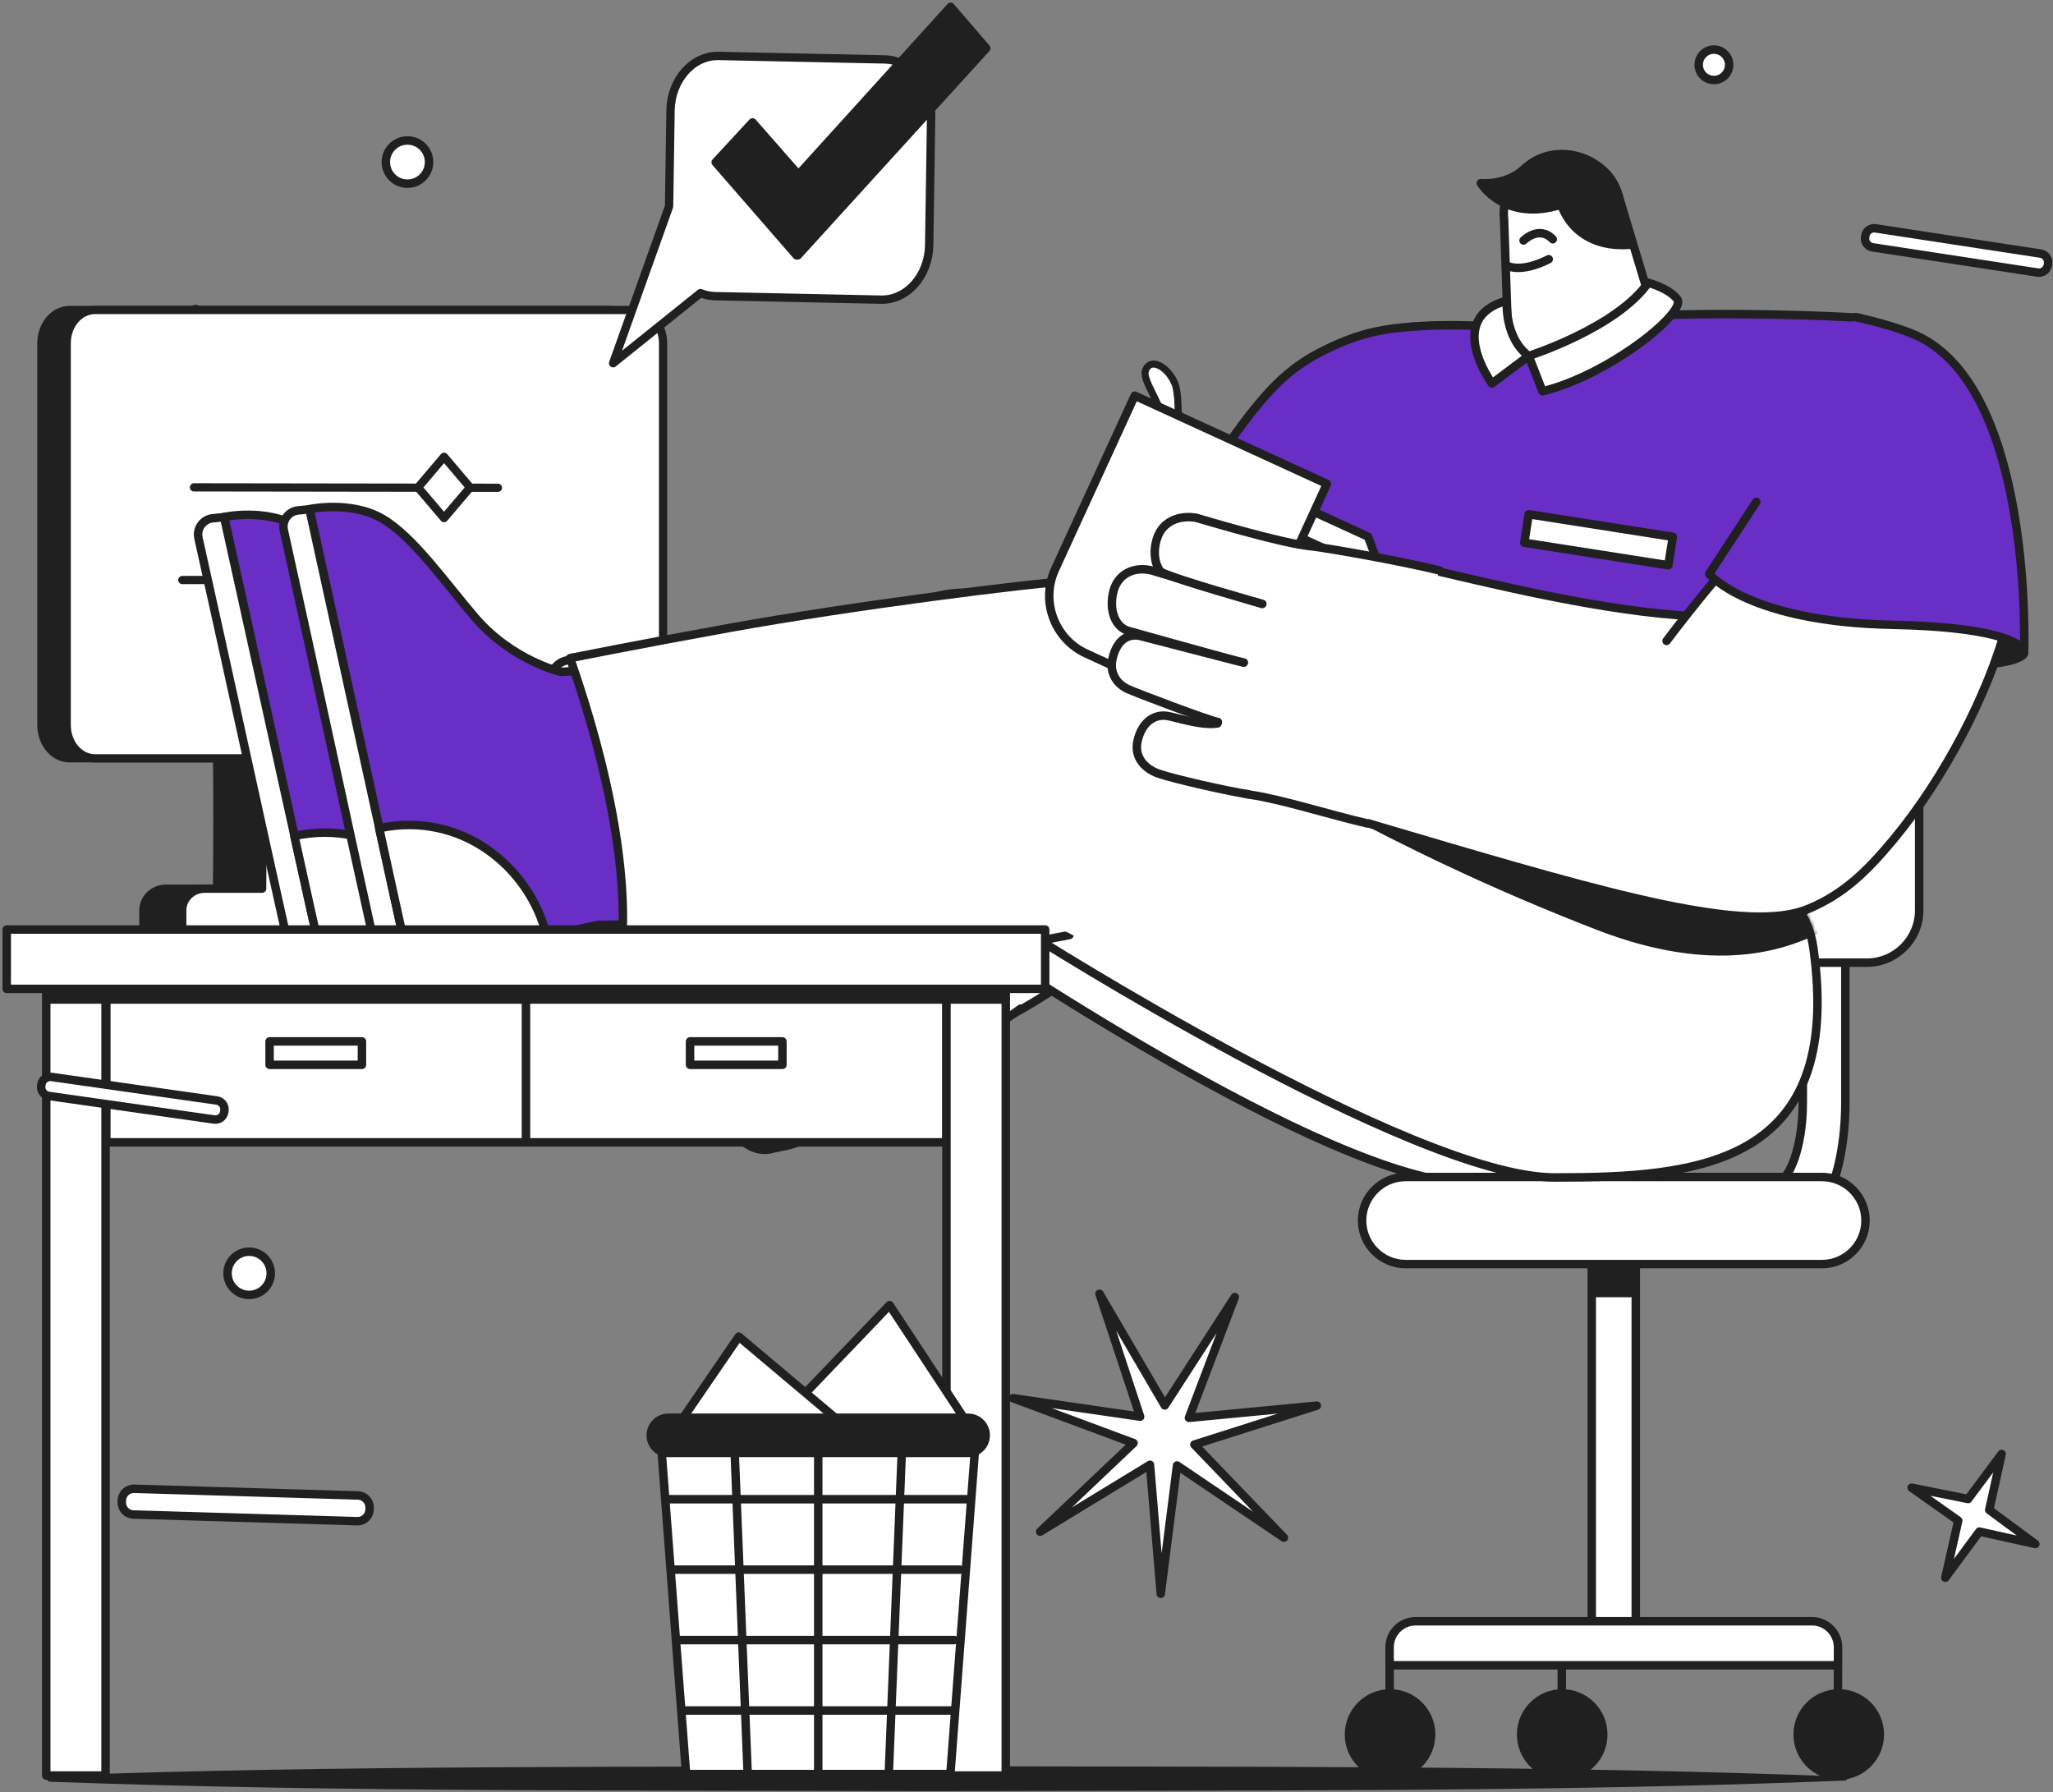 <svg width="582" height="508" viewBox="0 0 582 508" fill="none" xmlns="http://www.w3.org/2000/svg">
<rect x="0" y="0" width="582" height="508" fill="#808080" stroke="none"/>
<g clip-path="url(#clip0_550_3)">
<path d="M146.879 263.805V258.046C146.879 254.674 144.022 251.914 140.529 251.914H46.998C43.506 251.914 40.648 254.674 40.648 258.046V263.805H146.879Z" fill="#202020"/>
<path d="M146.879 263.805V258.046C146.879 254.674 144.022 251.914 140.529 251.914H46.998C43.506 251.914 40.648 254.674 40.648 258.046V263.805H146.879Z" stroke="#202020" stroke-width="2.335" stroke-linecap="round" stroke-linejoin="round"/>
<path d="M61.482 252.873C61.678 244.541 61.66 221.636 61.53 213.318L75.234 213.357C75.358 221.66 75.379 244.565 75.183 252.881L61.482 252.873Z" fill="#202020"/>
<path d="M61.482 252.873C61.678 244.541 61.66 221.636 61.53 213.318L75.234 213.357C75.358 221.66 75.379 244.565 75.183 252.881L61.482 252.873Z" stroke="#202020" stroke-width="2.335" stroke-linecap="round" stroke-linejoin="round"/>
<path d="M151.547 251.914H138.044C138.219 240.344 137.957 225.411 138.142 214.647C138.142 214.647 93.372 213.397 74.336 213.353C74.404 221.36 74.417 242.91 74.319 251.914H58.016C54.523 251.914 51.666 254.674 51.666 258.046V263.805H157.896V258.046C157.896 254.674 155.039 251.914 151.547 251.914Z" fill="white"/>
<path d="M151.547 251.914H138.044C138.219 240.344 137.957 225.411 138.142 214.647C138.142 214.647 93.372 213.397 74.336 213.353C74.404 221.36 74.417 242.91 74.319 251.914H58.016C54.523 251.914 51.666 254.674 51.666 258.046V263.805H157.896V258.046C157.896 254.674 155.039 251.914 151.547 251.914Z" stroke="#202020" stroke-width="2.335" stroke-linecap="round" stroke-linejoin="round"/>
<path d="M138.541 214.044H61.482V224.984H138.541V214.044Z" fill="#202020"/>
<path d="M172.791 87.871H19.745C15.32 87.871 11.734 92.095 11.734 97.306V205.521C11.734 210.731 15.32 214.955 19.745 214.955H172.791C177.215 214.955 180.801 210.731 180.801 205.521V97.306C180.801 92.095 177.215 87.871 172.791 87.871Z" fill="#202020"/>
<path d="M172.791 87.871H19.745C15.32 87.871 11.734 92.095 11.734 97.306V205.521C11.734 210.731 15.32 214.955 19.745 214.955H172.791C177.215 214.955 180.801 210.731 180.801 205.521V97.306C180.801 92.095 177.215 87.871 172.791 87.871Z" stroke="#202020" stroke-width="2.335" stroke-linecap="round" stroke-linejoin="round"/>
<path d="M179.962 87.871H26.917C22.492 87.871 18.906 92.095 18.906 97.306V205.521C18.906 210.731 22.492 214.955 26.917 214.955H179.962C184.387 214.955 187.973 210.731 187.973 205.521V97.306C187.973 92.095 184.387 87.871 179.962 87.871Z" fill="white"/>
<path d="M179.962 87.871H26.917C22.492 87.871 18.906 92.095 18.906 97.306V205.521C18.906 210.731 22.492 214.955 26.917 214.955H179.962C184.387 214.955 187.973 210.731 187.973 205.521V97.306C187.973 92.095 184.387 87.871 179.962 87.871Z" stroke="#202020" stroke-width="2.335" stroke-linecap="round" stroke-linejoin="round"/>
<path d="M250.826 16.845L203.701 15.856C196.344 15.701 190.216 22.665 190.085 31.329L189.674 58.502L173.813 102.961L198.565 83.088C199.856 83.614 201.235 83.921 202.67 83.952L249.796 84.941C257.153 85.095 263.28 78.132 263.412 69.467L263.965 32.88C264.096 24.216 258.183 16.999 250.826 16.845Z" fill="white"/>
<path d="M250.826 16.845L203.701 15.856C196.344 15.701 190.216 22.665 190.085 31.329L189.674 58.502L173.813 102.961L198.565 83.088C199.856 83.614 201.235 83.921 202.67 83.952L249.796 84.941C257.153 85.095 263.28 78.132 263.412 69.467L263.965 32.88C264.096 24.216 258.183 16.999 250.826 16.845Z" stroke="#202020" stroke-width="2.366" stroke-linecap="round" stroke-linejoin="round"/>
<path d="M279.613 13.678L269.497 1.925L226.344 49.515L213.336 34.682L202.871 46.005L225.822 72.39L226.001 72.197L226.173 72.398L279.613 13.678Z" fill="#202020"/>
<path d="M279.613 13.678L269.497 1.925L226.344 49.515L213.336 34.682L202.871 46.005L225.822 72.39L226.001 72.197L226.173 72.398L279.613 13.678Z" stroke="#202020" stroke-width="2.366" stroke-linecap="round" stroke-linejoin="round"/>
<path d="M123.719 164.37C97.612 164.387 51.691 164.416 51.691 164.416" stroke="#202020" stroke-width="2.335" stroke-linecap="round" stroke-linejoin="round"/>
<path d="M109.669 158.27H99.231V170.563H109.669V158.27Z" fill="white"/>
<path d="M109.669 158.27H99.231V170.563H109.669V158.27Z" stroke="#202020" stroke-width="2.335" stroke-linecap="round" stroke-linejoin="round"/>
<path d="M141.153 138.269C141.153 138.269 66.546 138.165 54.988 138.148" stroke="#202020" stroke-width="2.335" stroke-linecap="round" stroke-linejoin="round"/>
<path d="M133.266 138.173L125.885 129.48L118.504 138.173L125.885 146.865L133.266 138.173Z" fill="white"/>
<path d="M133.266 138.173L125.885 129.48L118.504 138.173L125.885 146.865L133.266 138.173Z" stroke="#202020" stroke-width="2.335" stroke-linecap="round" stroke-linejoin="round"/>
<path d="M55.458 87.543C55.497 87.576 55.589 87.606 55.697 87.618C55.59 87.63 55.497 87.658 55.458 87.692C55.419 87.658 55.326 87.63 55.219 87.618C55.326 87.606 55.419 87.577 55.458 87.543Z" fill="white"/>
<path d="M55.458 87.543C55.497 87.576 55.589 87.606 55.697 87.618C55.59 87.63 55.497 87.658 55.458 87.692C55.419 87.658 55.326 87.63 55.219 87.618C55.326 87.606 55.419 87.577 55.458 87.543Z" stroke="#202020" stroke-width="2.335" stroke-linecap="round" stroke-linejoin="round"/>
<path d="M523.047 503.643C523.868 503.677 523.868 504.699 523.047 504.733C440.064 508.1 347.319 507.442 264.543 507.729C184.504 507.451 95.105 508.057 14.262 505.052C12.952 505.003 12.952 503.373 14.262 503.324C95.116 500.318 184.491 500.925 264.544 500.647C347.306 500.934 440.077 500.276 523.047 503.643Z" fill="#202020"/>
<path d="M333.427 146.764C322.916 161.289 292.534 197.041 299.301 211.499C304.682 222.997 336.516 245.899 355.539 234.035C380.826 218.263 407.714 171.308 413.016 157.731C423.754 130.232 347.386 127.475 333.427 146.764Z" fill="white"/>
<path d="M333.427 146.764C322.916 161.289 292.534 197.041 299.301 211.499C304.682 222.997 336.516 245.899 355.539 234.035C380.826 218.263 407.714 171.308 413.016 157.731C423.754 130.232 347.386 127.475 333.427 146.764Z" stroke="#202020" stroke-width="2.4" stroke-linecap="round" stroke-linejoin="round"/>
<mask id="mask0_550_3" style="mask-type:alpha" maskUnits="userSpaceOnUse" x="297" y="133" width="119" height="106">
<path d="M333.427 146.764C322.916 161.289 292.534 197.041 299.301 211.499C304.682 222.997 336.516 245.899 355.539 234.035C380.826 218.263 407.714 171.308 413.016 157.731C423.754 130.232 347.386 127.475 333.427 146.764Z" fill="#B25539"/>
<path d="M333.427 146.764C322.916 161.289 292.534 197.041 299.301 211.499C304.682 222.997 336.516 245.899 355.539 234.035C380.826 218.263 407.714 171.308 413.016 157.731C423.754 130.232 347.386 127.475 333.427 146.764Z" stroke="#231F20" stroke-width="2.4" stroke-linecap="round" stroke-linejoin="round"/>
</mask>
<g mask="url(#mask0_550_3)">
<path d="M368.163 162.743C365.173 162.444 343.145 166.32 339.153 175.79C335.161 185.261 361.52 204.858 369.039 203.858C376.557 202.858 384.599 196.216 385.556 190.738C386.512 185.261 377.356 163.663 368.163 162.743Z" fill="#202020"/>
</g>
<path d="M314.341 180.465C286.068 191.337 256.416 225.342 241.484 234.759C231.322 241.168 270.236 295.711 283.65 289.232C301.59 280.569 340.293 252.341 365.954 221.248" fill="white"/>
<path d="M314.341 180.465C286.068 191.337 256.416 225.342 241.484 234.759C231.322 241.168 270.236 295.711 283.65 289.232C301.59 280.569 340.293 252.341 365.954 221.248" stroke="#202020" stroke-width="2.4" stroke-linecap="round" stroke-linejoin="round"/>
<path d="M241.959 234.203C241.959 234.203 224.975 238.674 214.029 253.676C205.93 264.777 214.068 268.233 192.9 277.439C185.476 280.297 216.539 328.259 229.684 322.188C239.936 317.453 274.258 296.914 289.381 285.887" fill="white"/>
<path d="M241.959 234.203C241.959 234.203 224.975 238.674 214.029 253.676C205.93 264.777 214.068 268.233 192.9 277.439C185.476 280.297 216.539 328.259 229.684 322.188C239.936 317.453 274.258 296.914 289.381 285.887" stroke="#202020" stroke-width="2.4" stroke-linecap="round" stroke-linejoin="round"/>
<path d="M245.391 231.822C232.752 235.369 212.145 242.103 203.165 241.615C196.637 241.903 193.681 252.679 201.358 254.825C208.126 256.813 212.681 258.728 212.681 258.728C212.681 258.728 218.318 271.637 230.617 270.329" fill="white"/>
<path d="M245.391 231.822C232.752 235.369 212.145 242.103 203.165 241.615C196.637 241.903 193.681 252.679 201.358 254.825C208.126 256.813 212.681 258.728 212.681 258.728C212.681 258.728 218.318 271.637 230.617 270.329" stroke="#202020" stroke-width="2.4" stroke-linecap="round" stroke-linejoin="round"/>
<path d="M197.966 288.389C197.563 288.763 197.103 289.088 196.59 289.349C196.59 289.349 195.67 289.818 195.67 289.818C192.661 291.353 188.944 290.148 187.41 287.139L180.653 273.893C179.118 270.884 180.323 267.167 183.332 265.633L184.252 265.164C187.261 263.629 190.978 264.834 192.512 267.843C192.512 267.843 197.126 276.887 198.729 280.029" fill="white"/>
<path d="M197.966 288.389C197.563 288.763 197.103 289.088 196.59 289.349C196.59 289.349 195.67 289.818 195.67 289.818C192.661 291.353 188.944 290.148 187.41 287.139L180.653 273.893C179.118 270.884 180.323 267.167 183.332 265.633L184.252 265.164C187.261 263.629 190.978 264.834 192.512 267.843C192.512 267.843 197.126 276.887 198.729 280.029" stroke="#202020" stroke-width="2.4" stroke-linecap="round" stroke-linejoin="round"/>
<path d="M204.627 299.944C204.083 300.721 203.355 301.384 202.466 301.86C202.466 301.86 201.536 302.358 201.536 302.358C198.494 303.988 194.671 302.832 193.041 299.789L185.865 286.393C184.235 283.35 185.391 279.527 188.434 277.897L189.364 277.399C192.406 275.769 196.229 276.925 197.859 279.968C197.859 279.968 201.874 287.461 203.897 291.239" fill="white"/>
<path d="M204.627 299.944C204.083 300.721 203.355 301.384 202.466 301.86C202.466 301.86 201.536 302.358 201.536 302.358C198.494 303.988 194.671 302.832 193.041 299.789L185.865 286.393C184.235 283.35 185.391 279.527 188.434 277.897L189.364 277.399C192.406 275.769 196.229 276.925 197.859 279.968C197.859 279.968 201.874 287.461 203.897 291.239" stroke="#202020" stroke-width="2.4" stroke-linecap="round" stroke-linejoin="round"/>
<path d="M215.843 309.967C216.309 312.477 215.188 315.131 212.865 316.484C212.865 316.484 211.962 317.01 211.962 317.01C209.009 318.729 205.187 317.72 203.468 314.767L195.898 301.767C194.179 298.814 195.188 294.992 198.141 293.273L199.043 292.747C201.996 291.028 205.819 292.036 207.538 294.989C207.538 294.989 209.563 298.466 211.518 301.824" fill="white"/>
<path d="M215.843 309.967C216.309 312.477 215.188 315.131 212.865 316.484C212.865 316.484 211.962 317.01 211.962 317.01C209.009 318.729 205.187 317.72 203.468 314.767L195.898 301.767C194.179 298.814 195.188 294.992 198.141 293.273L199.043 292.747C201.996 291.028 205.819 292.036 207.538 294.989C207.538 294.989 209.563 298.466 211.518 301.824" stroke="#202020" stroke-width="2.4" stroke-linecap="round" stroke-linejoin="round"/>
<path d="M229.683 322.187C224.701 324.994 221.977 324.79 218.24 325.813C212.918 326.821 207.945 321.97 206.77 318.204L207.842 313.327C206.667 309.561 208.786 305.518 212.552 304.343C216.318 303.168 220.36 305.287 221.535 309.053L223.834 314.168" fill="white"/>
<path d="M229.683 322.187C224.701 324.994 221.977 324.79 218.24 325.813C212.918 326.821 207.945 321.97 206.77 318.204L207.842 313.327C206.667 309.561 208.786 305.518 212.552 304.343C216.318 303.168 220.36 305.287 221.535 309.053L223.834 314.168" stroke="#202020" stroke-width="2.4" stroke-linecap="round" stroke-linejoin="round"/>
<path d="M375.789 99.088C360.45 106.527 354.253 117.103 334.894 144.919C348.639 147.78 381.959 153.042 415.482 170.086C417.201 170.96 440.506 139.817 441.217 122.03C441.698 110.019 442.145 93.245 417.431 92.494C395.665 91.834 387.324 93.495 375.789 99.088Z" fill="#682EC6"/>
<path d="M375.789 99.088C360.45 106.527 354.253 117.103 334.894 144.919C348.639 147.78 381.959 153.042 415.482 170.086C417.201 170.96 440.506 139.817 441.217 122.03C441.698 110.019 442.145 93.245 417.431 92.494C395.665 91.834 387.324 93.495 375.789 99.088Z" stroke="#202020" stroke-width="2.4" stroke-linecap="round" stroke-linejoin="round"/>
<path d="M287.616 169.615C335.553 179.763 368.289 198.679 406.046 219.416C442.327 239.343 486.024 241.764 490.077 270.128C498.927 332.047 457.205 335.287 416.87 335.359C376.533 335.431 272.674 264.266 272.674 264.266C260.216 256.287 233.43 227.27 243.409 195.992C251.227 171.486 262.958 164.396 287.616 169.615Z" fill="white"/>
<path d="M287.616 169.615C335.553 179.763 368.289 198.679 406.046 219.416C442.327 239.343 486.024 241.764 490.077 270.128C498.927 332.047 457.205 335.287 416.87 335.359C376.533 335.431 272.674 264.266 272.674 264.266C260.216 256.287 233.43 227.27 243.409 195.992C251.227 171.486 262.958 164.396 287.616 169.615Z" stroke="#202020" stroke-width="2.4" stroke-linecap="round" stroke-linejoin="round"/>
<path d="M451.238 463.69H463.72V356.963H451.238V463.69Z" fill="white"/>
<path d="M451.238 463.69H463.72V356.963H451.238V463.69Z" stroke="#202020" stroke-width="2.4" stroke-linecap="round" stroke-linejoin="round"/>
<path d="M505.365 350.379C515.496 350.379 523.135 334.014 523.135 312.311V269.073C523.135 247.37 515.496 231.005 505.365 231.005V247.508C506.787 247.508 511.076 255.156 511.076 269.073V312.311C511.076 326.228 506.787 333.876 505.365 333.876" fill="white"/>
<path d="M505.365 350.379C515.496 350.379 523.135 334.014 523.135 312.311V269.073C523.135 247.37 515.496 231.005 505.365 231.005V247.508C506.787 247.508 511.076 255.156 511.076 269.073V312.311C511.076 326.228 506.787 333.876 505.365 333.876" stroke="#202020" stroke-width="2.4" stroke-linecap="round" stroke-linejoin="round"/>
<path d="M504.551 272.878H529.262C537.401 272.878 544.061 266.218 544.061 258.079V219.301C544.061 211.162 537.401 204.502 529.262 204.502H504.551C496.412 204.502 489.752 211.162 489.752 219.301V258.079C489.752 266.218 496.412 272.878 504.551 272.878Z" fill="white"/>
<path d="M504.551 272.878H529.262C537.401 272.878 544.061 266.218 544.061 258.079V219.301C544.061 211.162 537.401 204.502 529.262 204.502H504.551C496.412 204.502 489.752 211.162 489.752 219.301V258.079C489.752 266.218 496.412 272.878 504.551 272.878Z" stroke="#202020" stroke-width="2.4" stroke-linecap="round" stroke-linejoin="round"/>
<path d="M451.146 358.246H463.662V367.724H451.146V358.246Z" fill="#202020"/>
<path d="M398.478 358.325H516.507C523.296 358.325 528.851 352.77 528.851 345.98C528.851 339.19 523.296 333.635 516.507 333.635H398.478C391.688 333.635 386.133 339.19 386.133 345.98C386.133 352.77 391.688 358.325 398.478 358.325Z" fill="white"/>
<path d="M398.478 358.325H516.507C523.296 358.325 528.851 352.77 528.851 345.98C528.851 339.19 523.296 333.635 516.507 333.635H398.478C391.688 333.635 386.133 339.19 386.133 345.98C386.133 352.77 391.688 358.325 398.478 358.325Z" stroke="#202020" stroke-width="2.4" stroke-linecap="round" stroke-linejoin="round"/>
<path d="M521.041 482.026V473.039C521.041 468.096 516.997 464.052 512.054 464.052H402.933C397.989 464.052 393.945 468.096 393.945 473.039V482.026" stroke="#202020" stroke-width="2.4" stroke-linecap="round" stroke-linejoin="round"/>
<path d="M405.705 491.667C405.705 498.098 400.493 503.31 394.062 503.31C387.632 503.31 382.42 498.098 382.42 491.667C382.42 485.237 387.632 480.025 394.062 480.025C400.493 480.025 405.705 485.237 405.705 491.667Z" fill="#202020"/>
<path d="M405.705 491.667C405.705 498.098 400.493 503.31 394.062 503.31C387.632 503.31 382.42 498.098 382.42 491.667C382.42 485.237 387.632 480.025 394.062 480.025C400.493 480.025 405.705 485.237 405.705 491.667Z" stroke="#202020" stroke-width="2.4" stroke-linecap="round" stroke-linejoin="round"/>
<path d="M451.731 464.052C446.788 464.052 442.744 468.096 442.744 473.039V482.026" stroke="#202020" stroke-width="2.4" stroke-linecap="round" stroke-linejoin="round"/>
<path d="M454.506 491.667C454.506 498.098 449.294 503.31 442.863 503.31C436.433 503.31 431.221 498.098 431.221 491.667C431.221 485.237 436.433 480.025 442.863 480.025C449.294 480.025 454.506 485.237 454.506 491.667Z" fill="#202020"/>
<path d="M454.506 491.667C454.506 498.098 449.294 503.31 442.863 503.31C436.433 503.31 431.221 498.098 431.221 491.667C431.221 485.237 436.433 480.025 442.863 480.025C449.294 480.025 454.506 485.237 454.506 491.667Z" stroke="#202020" stroke-width="2.4" stroke-linecap="round" stroke-linejoin="round"/>
<path d="M532.904 491.667C532.904 498.098 527.692 503.31 521.262 503.31C514.831 503.31 509.619 498.098 509.619 491.667C509.619 485.237 514.831 480.025 521.262 480.025C527.692 480.025 532.904 485.237 532.904 491.667Z" fill="#202020"/>
<path d="M532.904 491.667C532.904 498.098 527.692 503.31 521.262 503.31C514.831 503.31 509.619 498.098 509.619 491.667C509.619 485.237 514.831 480.025 521.262 480.025C527.692 480.025 532.904 485.237 532.904 491.667Z" stroke="#202020" stroke-width="2.4" stroke-linecap="round" stroke-linejoin="round"/>
<path d="M521.055 472.052V466.942C521.055 462.87 517.755 459.57 513.684 459.57H401.303C397.232 459.57 393.932 462.87 393.932 466.942V472.052H521.055Z" fill="white"/>
<path d="M521.055 472.052V466.942C521.055 462.87 517.755 459.57 513.684 459.57H401.303C397.232 459.57 393.932 462.87 393.932 466.942V472.052H521.055Z" stroke="#202020" stroke-width="2.4" stroke-linecap="round" stroke-linejoin="round"/>
<path d="M160.693 231.526C170.001 278.599 158.3 284.11 149.596 284.249C140.2 284.399 133.926 275.065 127.271 233.409C121.867 199.585 132.977 194.275 138.859 193.163C145.934 191.826 154.6 200.712 160.693 231.526Z" fill="white"/>
<path d="M160.693 231.526C170.001 278.599 158.3 284.11 149.596 284.249C140.2 284.399 133.926 275.065 127.271 233.409C121.867 199.585 132.977 194.275 138.859 193.163C145.934 191.826 154.6 200.712 160.693 231.526Z" stroke="#202020" stroke-width="2.4" stroke-linecap="round" stroke-linejoin="round"/>
<path d="M145.697 264.222C125.25 268.846 114.575 270.034 91.978 275.398C82.725 234.107 72.759 187.835 63.506 146.542C63.506 146.542 75.087 144.057 84 149.098C92.914 154.14 102.288 167.635 110.596 177.233C121.105 189.376 134.834 194.94 134.834 194.94C145.231 194.497 163.383 188.323 169.975 195.645C185.842 213.27 207.418 256.084 145.697 264.222Z" fill="#682EC6"/>
<path d="M145.697 264.222C125.25 268.846 114.575 270.034 91.978 275.398C82.725 234.107 72.759 187.835 63.506 146.542C63.506 146.542 75.087 144.057 84 149.098C92.914 154.14 102.288 167.635 110.596 177.233C121.105 189.376 134.834 194.94 134.834 194.94C145.231 194.497 163.383 188.323 169.975 195.645C185.842 213.27 207.418 256.084 145.697 264.222Z" stroke="#202020" stroke-width="2.4" stroke-linecap="round" stroke-linejoin="round"/>
<path d="M63.529 146.584L60.326 146.906C57.56 147.183 55.66 149.816 56.265 152.529C64.893 191.165 74.081 233.704 82.707 272.322C83.306 275.005 85.964 276.695 88.648 276.104L91.976 275.398L63.529 146.584Z" fill="white"/>
<path d="M63.529 146.584L60.326 146.906C57.56 147.183 55.66 149.816 56.265 152.529C64.893 191.165 74.081 233.704 82.707 272.322C83.306 275.005 85.964 276.695 88.648 276.104L91.976 275.398L63.529 146.584Z" stroke="#202020" stroke-width="2.4" stroke-linecap="round" stroke-linejoin="round"/>
<path d="M83.452 236.958C86.332 250.041 89.188 262.947 91.978 275.398C108.516 271.472 118.671 269.782 130.942 267.346C126.332 248.232 106.975 231.888 83.452 236.958Z" fill="white"/>
<path d="M83.452 236.958C86.332 250.041 89.188 262.947 91.978 275.398C108.516 271.472 118.671 269.782 130.942 267.346C126.332 248.232 106.975 231.888 83.452 236.958Z" stroke="#202020" stroke-width="2.4" stroke-linecap="round" stroke-linejoin="round"/>
<mask id="mask1_550_3" style="mask-type:alpha" maskUnits="userSpaceOnUse" x="54" y="144" width="135" height="134">
<path d="M145.697 264.222C125.25 268.846 114.575 270.034 91.978 275.398C82.725 234.107 72.759 187.835 63.506 146.542C63.506 146.542 75.087 144.057 84 149.098C92.914 154.14 102.288 167.635 110.596 177.233C121.105 189.376 134.834 194.94 134.834 194.94C145.231 194.497 163.383 188.323 169.975 195.645C185.842 213.27 207.418 256.084 145.697 264.222Z" fill="#EE4878"/>
<path d="M145.697 264.222C125.25 268.846 114.575 270.034 91.978 275.398C82.725 234.107 72.759 187.835 63.506 146.542C63.506 146.542 75.087 144.057 84 149.098C92.914 154.14 102.288 167.635 110.596 177.233C121.105 189.376 134.834 194.94 134.834 194.94C145.231 194.497 163.383 188.323 169.975 195.645C185.842 213.27 207.418 256.084 145.697 264.222Z" stroke="#231F20" stroke-width="2.4" stroke-linecap="round" stroke-linejoin="round"/>
<path d="M63.529 146.584L60.326 146.906C57.56 147.183 55.66 149.816 56.265 152.529C64.893 191.165 74.081 233.704 82.707 272.322C83.306 275.005 85.964 276.695 88.648 276.104L91.976 275.398L63.529 146.584Z" fill="white"/>
<path d="M63.529 146.584L60.326 146.906C57.56 147.183 55.66 149.816 56.265 152.529C64.893 191.165 74.081 233.704 82.707 272.322C83.306 275.005 85.964 276.695 88.648 276.104L91.976 275.398L63.529 146.584Z" stroke="#231F20" stroke-width="2.4" stroke-linecap="round" stroke-linejoin="round"/>
<path d="M83.452 236.958C86.332 250.041 89.188 262.947 91.978 275.398C108.516 271.472 118.671 269.782 130.942 267.346C126.332 248.232 106.975 231.888 83.452 236.958Z" fill="#F7B3C7"/>
<path d="M83.452 236.958C86.332 250.041 89.188 262.947 91.978 275.398C108.516 271.472 118.671 269.782 130.942 267.346C126.332 248.232 106.975 231.888 83.452 236.958Z" stroke="#231F20" stroke-width="2.4" stroke-linecap="round" stroke-linejoin="round"/>
</mask>
<g mask="url(#mask1_550_3)">
<path d="M124.411 286.206C124.411 286.206 125.488 290.907 129.119 290.194C132.749 289.48 167.884 272.073 167.884 272.073C167.884 272.073 172.842 298.218 186.869 294.231C198.5 290.924 317.93 261.778 317.93 261.778C317.93 261.778 200.383 267.67 171.676 250.277L118.396 272.983L124.411 286.206Z" fill="#202020"/>
</g>
<path d="M282.1 266.305C268.97 268.944 222.66 277.804 175.134 281.569C166.716 282.235 158.26 282.742 149.943 283.027C149.943 283.027 163.552 261.236 139.876 193.441C139.876 193.441 141.074 193.144 143.246 192.615C162.444 187.934 258.321 167.456 275.115 170.297" fill="white"/>
<path d="M282.1 266.305C268.97 268.944 222.66 277.804 175.134 281.569C166.716 282.235 158.26 282.742 149.943 283.027C149.943 283.027 163.552 261.236 139.876 193.441C139.876 193.441 141.074 193.144 143.246 192.615C162.444 187.934 258.321 167.456 275.115 170.297" stroke="#202020" stroke-width="2.4" stroke-linecap="round" stroke-linejoin="round"/>
<mask id="mask2_550_3" style="mask-type:alpha" maskUnits="userSpaceOnUse" x="138" y="168" width="146" height="117">
<path d="M282.1 266.305C268.97 268.944 222.66 277.804 175.134 281.569C166.716 282.235 158.26 282.742 149.943 283.027C149.943 283.027 163.552 261.236 139.876 193.441C139.876 193.441 141.074 193.144 143.246 192.615C162.444 187.934 258.321 167.456 275.115 170.297" fill="#7248EE"/>
<path d="M282.1 266.305C268.97 268.944 222.66 277.804 175.134 281.569C166.716 282.235 158.26 282.742 149.943 283.027C149.943 283.027 163.552 261.236 139.876 193.441C139.876 193.441 141.074 193.144 143.246 192.615C162.444 187.934 258.321 167.456 275.115 170.297" stroke="#231F20" stroke-width="2.4" stroke-linecap="round" stroke-linejoin="round"/>
</mask>
<g mask="url(#mask2_550_3)">
<path d="M124.409 286.206C124.409 286.206 125.486 290.907 129.117 290.194C132.747 289.48 167.882 272.073 167.882 272.073C167.882 272.073 172.84 298.218 186.867 294.231C198.498 290.924 317.928 261.778 317.928 261.778C317.928 261.778 200.381 267.67 171.674 250.277L118.394 272.983L124.409 286.206Z" fill="#202020"/>
</g>
<path d="M399.829 92.647C418.889 91.017 434.229 94.509 447.245 91.453C460.261 88.397 502.03 88.593 526.9 90.061C533.985 90.483 531.829 128.421 527.49 167.656C522.961 208.622 516.054 251.002 514.805 253.564C509.323 270.16 468.091 259.357 430.839 253.739C377.952 245.764 345.812 212.161 345.812 212.161C351.58 197.62 377.554 147.512 377.554 147.512" fill="#682EC6"/>
<path d="M399.829 92.647C418.889 91.017 434.229 94.509 447.245 91.453C460.261 88.397 502.03 88.593 526.9 90.061C533.985 90.483 531.829 128.421 527.49 167.656C522.961 208.622 516.054 251.002 514.805 253.564C509.323 270.16 468.091 259.357 430.839 253.739C377.952 245.764 345.812 212.161 345.812 212.161C351.58 197.62 377.554 147.512 377.554 147.512" stroke="#202020" stroke-width="2.4" stroke-linecap="round" stroke-linejoin="round"/>
<path d="M472.955 160.229L432.118 153.838L433.381 145.775L474.217 152.166L472.955 160.229Z" fill="white"/>
<path d="M472.955 160.229L432.118 153.838L433.381 145.775L474.217 152.166L472.955 160.229Z" stroke="#202020" stroke-width="2.4" stroke-linecap="round" stroke-linejoin="round"/>
<path d="M426.4 62.5L426.422 62.496C425.39 53.694 431.433 45.545 440.27 44.088C449.106 42.63 457.445 48.406 459.296 57.074L459.317 57.07L469.316 90.186C469.316 90.186 448.287 99.365 433.371 100.891C428.132 101.428 427.634 99.045 427.634 99.045L426.4 62.5Z" fill="white"/>
<path d="M426.4 62.5L426.422 62.496C425.39 53.694 431.433 45.545 440.27 44.088C449.106 42.63 457.445 48.406 459.296 57.074L459.317 57.07L469.316 90.186C469.316 90.186 448.287 99.365 433.371 100.891C428.132 101.428 427.634 99.045 427.634 99.045L426.4 62.5Z" stroke="#202020" stroke-width="2.4" stroke-linecap="round" stroke-linejoin="round"/>
<path d="M462.539 69.341C446.032 70.834 442.608 57.989 442.608 57.989C426.568 63.175 419.792 51.918 419.792 51.918C419.792 51.918 426.874 52.736 432.185 47.803C441.233 39.4 455.619 44.905 458.543 54.546C461.466 64.187 462.539 69.341 462.539 69.341Z" fill="#202020"/>
<path d="M462.539 69.341C446.032 70.834 442.608 57.989 442.608 57.989C426.568 63.175 419.792 51.918 419.792 51.918C419.792 51.918 426.874 52.736 432.185 47.803C441.233 39.4 455.619 44.905 458.543 54.546C461.466 64.187 462.539 69.341 462.539 69.341Z" stroke="#202020" stroke-width="2.4" stroke-linecap="round" stroke-linejoin="round"/>
<path d="M426.912 75.195C426.912 75.195 430.762 77.692 439.044 73.475" stroke="#202020" stroke-width="2.4" stroke-linecap="round" stroke-linejoin="round"/>
<path d="M431.906 68.175C431.906 68.175 436.287 63.741 440.189 67.823" stroke="#202020" stroke-width="2.4" stroke-linecap="round" stroke-linejoin="round"/>
<path d="M433.369 100.891C433.369 100.891 458.193 93.005 467.231 80.161C467.231 80.161 472.945 81.581 475.47 84.785C476.028 85.494 475.637 86.745 474.503 88.335C469.835 94.886 452.581 107.183 437.276 110.919L433.369 100.891L422.945 108.701C422.945 108.701 409.373 90.079 427.166 85.221C427.166 85.221 426.36 95.706 433.369 100.891Z" fill="white"/>
<path d="M433.369 100.891C433.369 100.891 458.193 93.005 467.231 80.161C467.231 80.161 472.945 81.581 475.47 84.785C476.028 85.494 475.637 86.745 474.503 88.335C469.835 94.886 452.581 107.183 437.276 110.919L433.369 100.891ZM433.369 100.891L422.945 108.701C422.945 108.701 409.373 90.079 427.166 85.221C427.166 85.221 426.36 95.706 433.369 100.891Z" stroke="#202020" stroke-width="2.4" stroke-linecap="round" stroke-linejoin="round"/>
<path d="M319.16 166.478C365.857 181.32 392.401 197 430.121 217.804C466.366 237.796 510.058 240.295 514.062 268.665C522.801 330.6 481.074 333.766 440.738 333.766C400.401 333.766 291.669 264.616 291.669 264.616C279.177 265.027 257.491 225.351 267.525 194.09C275.387 169.599 297.924 159.729 319.16 166.478Z" fill="white"/>
<path d="M319.16 166.478C365.857 181.32 392.401 197 430.121 217.804C466.366 237.796 510.058 240.295 514.062 268.665C522.801 330.6 481.074 333.766 440.738 333.766C400.401 333.766 291.669 264.616 291.669 264.616C279.177 265.027 257.491 225.351 267.525 194.09C275.387 169.599 297.924 159.729 319.16 166.478Z" stroke="#202020" stroke-width="2.4" stroke-linecap="round" stroke-linejoin="round"/>
<path d="M179.049 235.864C185.432 263.901 179.138 280.55 172.845 280.806C165.99 281.084 161.739 252.6 159.189 236.634C155.722 214.933 149.798 187.406 161.93 187.062C170.784 186.811 170.338 197.6 179.049 235.864Z" fill="white"/>
<path d="M179.049 235.864C185.432 263.901 179.138 280.55 172.845 280.806C165.99 281.084 161.739 252.6 159.189 236.634C155.722 214.933 149.798 187.406 161.93 187.062C170.784 186.811 170.338 197.6 179.049 235.864Z" stroke="#202020" stroke-width="2.4" stroke-linecap="round" stroke-linejoin="round"/>
<path d="M169.688 262.147C149.233 266.734 138.555 267.903 115.949 273.227C106.77 231.919 96.886 185.629 87.707 144.32C87.707 144.32 99.292 141.856 108.197 146.913C117.102 151.97 126.452 165.482 134.742 175.095C145.229 187.257 158.953 190.444 158.953 190.444C166.259 190.146 193.745 187.75 199.357 191.851C220.96 207.638 238.337 263.278 169.688 262.147Z" fill="#682EC6"/>
<path d="M169.688 262.147C149.233 266.734 138.555 267.903 115.949 273.227C106.77 231.919 96.886 185.629 87.707 144.32C87.707 144.32 99.292 141.856 108.197 146.913C117.102 151.97 126.452 165.482 134.742 175.095C145.229 187.257 158.953 190.444 158.953 190.444C166.259 190.146 193.745 187.75 199.357 191.851C220.96 207.638 238.337 263.278 169.688 262.147Z" stroke="#202020" stroke-width="2.4" stroke-linecap="round" stroke-linejoin="round"/>
<path d="M87.731 144.363L84.528 144.679C81.761 144.951 79.856 147.58 80.457 150.294C89.016 188.946 98.128 231.501 106.685 270.134C107.28 272.818 109.934 274.513 112.62 273.926L115.949 273.227L87.731 144.363Z" fill="white"/>
<path d="M87.731 144.363L84.528 144.679C81.761 144.951 79.856 147.58 80.457 150.294C89.016 188.946 98.128 231.501 106.685 270.134C107.28 272.818 109.934 274.513 112.62 273.926L115.949 273.227L87.731 144.363Z" stroke="#202020" stroke-width="2.4" stroke-linecap="round" stroke-linejoin="round"/>
<path d="M107.493 234.772C110.35 247.859 113.183 260.771 115.951 273.226C132.495 269.33 142.654 267.658 154.929 265.244C150.353 246.122 131.025 229.744 107.493 234.772Z" fill="white"/>
<path d="M107.493 234.772C110.35 247.859 113.183 260.771 115.951 273.226C132.495 269.33 142.654 267.658 154.929 265.244C150.353 246.122 131.025 229.744 107.493 234.772Z" stroke="#202020" stroke-width="2.4" stroke-linecap="round" stroke-linejoin="round"/>
<path d="M303.177 265.046C283.981 268.781 226.18 279.265 173.904 280.958C173.904 280.958 185.16 254.387 161.605 186.551C161.605 186.551 181.749 182.519 206.729 178.006C242.309 171.578 291.901 165.4 303.481 164.651" fill="white"/>
<path d="M303.177 265.046C283.981 268.781 226.18 279.265 173.904 280.958C173.904 280.958 185.16 254.387 161.605 186.551C161.605 186.551 181.749 182.519 206.729 178.006C242.309 171.578 291.901 165.4 303.481 164.651" stroke="#202020" stroke-width="2.4" stroke-linecap="round" stroke-linejoin="round"/>
<path d="M313.451 166.4C310.401 165.2 288.352 167.95 288.352 167.95C288.352 167.95 318.401 198.2 310.801 224.2C303.621 248.762 293.194 262.41 296.371 262.507C302.701 262.7 311.601 270.1 311.601 270.1C311.601 270.1 345.801 248.8 346.801 211C347.801 173.2 319.921 168.946 313.451 166.4Z" fill="white"/>
<mask id="mask3_550_3" style="mask-type:alpha" maskUnits="userSpaceOnUse" x="263" y="163" width="254" height="172">
<path d="M319.16 166.478C365.857 181.32 392.401 197 430.121 217.804C466.366 237.796 510.058 240.295 514.062 268.665C522.801 330.6 481.074 333.766 440.738 333.766C400.401 333.766 291.669 264.616 291.669 264.616C279.177 265.027 257.491 225.351 267.525 194.09C275.387 169.599 297.924 159.729 319.16 166.478Z" fill="#7248EE"/>
<path d="M319.16 166.478C365.857 181.32 392.401 197 430.121 217.804C466.366 237.796 510.058 240.295 514.062 268.665C522.801 330.6 481.074 333.766 440.738 333.766C400.401 333.766 291.669 264.616 291.669 264.616C279.177 265.027 257.491 225.351 267.525 194.09C275.387 169.599 297.924 159.729 319.16 166.478Z" stroke="#231F20" stroke-width="2.4" stroke-linecap="round" stroke-linejoin="round"/>
</mask>
<g mask="url(#mask3_550_3)">
<path d="M351.227 213.506C351.227 213.506 391.777 240.088 452.896 263.663C516.749 288.292 539.121 241.976 539.121 241.976C539.121 241.976 510.752 253.534 466.61 248.377C435.861 244.785 408.789 230.854 390.902 225.241C373.331 219.728 351.227 213.506 351.227 213.506Z" fill="#202020"/>
</g>
<path d="M574.997 185.297C574.411 189.921 554.824 191.243 531.25 188.252C507.676 185.262 489.041 179.09 489.627 174.466C490.213 169.843 509.8 168.521 533.374 171.511C556.948 174.502 575.583 180.674 574.997 185.297Z" fill="#202020"/>
<path d="M30.146 280.307H268.31V323.813H30.146V280.307Z" fill="white"/>
<path d="M30.146 280.307H268.31V323.813H30.146V280.307Z" stroke="#202020" stroke-width="2.4" stroke-linecap="round" stroke-linejoin="round"/>
<path d="M296.298 280.306H1.906V263.49H296.298V280.306Z" fill="white"/>
<path d="M296.298 280.306H1.906V263.49H296.298V280.306Z" stroke="#202020" stroke-width="2.4" stroke-linecap="round" stroke-linejoin="round"/>
<path d="M268.311 503.309V280.546H285.127V503.309H268.311Z" fill="white"/>
<path d="M268.311 503.309V280.546H285.127V503.309H268.311Z" stroke="#202020" stroke-width="2.4" stroke-linecap="round" stroke-linejoin="round"/>
<path d="M13.109 503.309V280.546H29.925V503.309H13.109Z" fill="white"/>
<path d="M13.109 503.309V280.546H29.925V503.309H13.109Z" stroke="#202020" stroke-width="2.4" stroke-linecap="round" stroke-linejoin="round"/>
<path d="M13.078 279.507H285.126V284.528H13.078V279.507Z" fill="#202020"/>
<path d="M149.102 323.813V283.534" stroke="#202020" stroke-width="2.4" stroke-linecap="round" stroke-linejoin="round"/>
<path d="M195.621 301.84H221.807V295.198H195.621V301.84Z" fill="white"/>
<path d="M195.621 301.84H221.807V295.198H195.621V301.84Z" stroke="#202020" stroke-width="2.4" stroke-linecap="round" stroke-linejoin="round"/>
<path d="M76.422 301.84H102.607V295.198H76.422V301.84Z" fill="white"/>
<path d="M76.422 301.84H102.607V295.198H76.422V301.84Z" stroke="#202020" stroke-width="2.4" stroke-linecap="round" stroke-linejoin="round"/>
<path d="M324.84 104.702C323.15 108.397 331.145 114.791 332.719 131.546C333.261 135.948 335.135 113.769 333.091 108.798C331.229 104.15 326.406 101.278 324.84 104.702Z" fill="white"/>
<path d="M324.84 104.702C323.15 108.397 331.145 114.791 332.719 131.546C333.261 135.948 335.135 113.769 333.091 108.798C331.229 104.15 326.406 101.278 324.84 104.702Z" stroke="#202020" stroke-width="2"/>
<path d="M337.778 170.7L351.806 140.131L357.263 138.106L387.833 152.133L389.858 157.591L375.83 188.16L370.373 190.184L339.803 176.157L337.778 170.7ZM380.659 157.898L357.571 147.304L346.977 170.392L370.065 180.987L380.659 157.898Z" fill="white"/>
<path d="M337.778 170.7L351.806 140.131L357.263 138.106L387.833 152.133L389.858 157.591L375.83 188.16L370.373 190.184L339.803 176.157L337.778 170.7ZM380.659 157.898L357.571 147.304L346.977 170.392L370.065 180.987L380.659 157.898Z" stroke="#202020" stroke-width="2.4" stroke-linecap="round" stroke-linejoin="round"/>
<path d="M321.683 112.159L299.076 161.43C294.957 170.408 298.93 181.123 307.908 185.242L329.743 195.262C338.721 199.381 349.437 195.406 353.556 186.429L376.164 137.157L321.683 112.159Z" fill="white"/>
<path d="M321.683 112.159L299.076 161.43C294.957 170.408 298.93 181.123 307.908 185.242L329.743 195.262C338.721 199.381 349.437 195.406 353.556 186.429L376.164 137.157L321.683 112.159Z" stroke="#202020" stroke-width="2.4" stroke-linecap="round" stroke-linejoin="round"/>
<path d="M407.559 161.936C392.239 158.221 389.235 170.509 383.026 198.907C376.882 227.014 377.721 230.505 389.913 233.981C447.973 251.104 489.182 263.661 509.106 258.773C545.573 249.826 516.258 176.082 480.446 174.675C455.289 173.474 423.682 165.658 407.559 161.936Z" fill="white"/>
<path d="M407.559 161.936C392.239 158.221 389.235 170.509 383.026 198.907C376.882 227.014 377.721 230.505 389.913 233.981C447.973 251.104 489.182 263.661 509.106 258.773C545.573 249.826 516.258 176.082 480.446 174.675C455.289 173.474 423.682 165.658 407.559 161.936Z" stroke="#202020" stroke-width="2.4" stroke-linecap="round" stroke-linejoin="round"/>
<path d="M512.759 257.573C522.476 253.531 529.13 247.165 536.7 238.056C551.499 220.247 563.65 196.413 568.729 177.483C576.47 145.654 518.544 127.257 503.249 145.33C487.602 161.331 472.447 181.685 472.447 181.685" fill="white"/>
<path d="M512.759 257.573C522.476 253.531 529.13 247.165 536.7 238.056C551.499 220.247 563.65 196.413 568.729 177.483C576.47 145.654 518.544 127.257 503.249 145.33C487.602 161.331 472.447 181.685 472.447 181.685" stroke="#202020" stroke-width="2.4" stroke-linecap="round" stroke-linejoin="round"/>
<path d="M408.011 161.679C395.706 158.737 376.953 155.482 371.644 154.818C355.79 152.833 348.973 165.53 346.854 178.959C343.655 199.234 338.912 223.319 354.524 225.3C363.159 226.527 376.978 230.968 387.604 233.411" fill="white"/>
<path d="M408.011 161.679C395.706 158.737 376.953 155.482 371.644 154.818C355.79 152.833 348.973 165.53 346.854 178.959C343.655 199.234 338.912 223.319 354.524 225.3C363.159 226.527 376.978 230.968 387.604 233.411" stroke="#202020" stroke-width="2.4" stroke-linecap="round" stroke-linejoin="round"/>
<path d="M345.12 205.071C340.283 205.833 332.585 203.047 330.47 202.876C326.402 202.548 323.433 205.561 322.462 210.136C321.441 214.949 324.885 218.017 328.307 219.248C332.589 220.787 349.066 224.489 353.865 225.133" fill="white"/>
<path d="M345.12 205.071C340.283 205.833 332.585 203.047 330.47 202.876C326.402 202.548 323.433 205.561 322.462 210.136C321.441 214.949 324.885 218.017 328.307 219.248C332.589 220.787 349.066 224.489 353.865 225.133" stroke="#202020" stroke-width="2.4" stroke-linecap="round" stroke-linejoin="round"/>
<path d="M352.579 187.811C349.919 187.211 323.039 180.226 323.039 180.226C319.714 179.646 316.736 181.356 315.45 186.382C314.359 190.65 316.532 193.781 319.579 195.254C321.743 196.301 342.959 204.317 345.262 204.651" fill="white"/>
<path d="M352.579 187.811C349.919 187.211 323.039 180.226 323.039 180.226C319.714 179.646 316.736 181.356 315.45 186.382C314.359 190.65 316.532 193.781 319.579 195.254C321.743 196.301 342.959 204.317 345.262 204.651" stroke="#202020" stroke-width="2.4" stroke-linecap="round" stroke-linejoin="round"/>
<path d="M357.829 171.168C357.829 171.168 330.315 162.828 327.022 161.853C321.694 160.276 316.975 162.638 315.681 167.472C314.473 171.984 315.493 177.119 319.508 178.736C319.508 178.736 349.487 187.149 352.578 187.81" fill="white"/>
<path d="M357.829 171.168C357.829 171.168 330.315 162.828 327.022 161.853C321.694 160.276 316.975 162.638 315.681 167.472C314.473 171.984 315.493 177.119 319.508 178.736C319.508 178.736 349.487 187.149 352.578 187.81" stroke="#202020" stroke-width="2.4" stroke-linecap="round" stroke-linejoin="round"/>
<path d="M371.644 154.818C364.098 154.294 339.183 146.791 339.183 146.791C334.579 145.948 329.642 147.605 328.026 152.558C326.611 156.898 327.678 160.594 329.126 162.136C333.669 164.408 357.83 171.169 357.83 171.169" fill="white"/>
<path d="M371.644 154.818C364.098 154.294 339.183 146.791 339.183 146.791C334.579 145.948 329.642 147.605 328.026 152.558C326.611 156.898 327.678 160.594 329.126 162.136C333.669 164.408 357.83 171.169 357.83 171.169" stroke="#202020" stroke-width="2.4" stroke-linecap="round" stroke-linejoin="round"/>
<path d="M525.96 89.871C533.302 91.441 540.579 93.72 544.281 95.584C576.591 111.856 573.797 185.046 573.797 185.046C573.623 181.653 563.307 177.643 536.703 177.121C495.437 176.311 484.532 162.675 484.532 162.675L497.886 142.254" fill="#682EC6"/>
<path d="M525.96 89.871C533.302 91.441 540.579 93.72 544.281 95.584C576.591 111.856 573.797 185.046 573.797 185.046C573.623 181.653 563.307 177.643 536.703 177.121C495.437 176.311 484.532 162.675 484.532 162.675L497.886 142.254" stroke="#202020" stroke-width="2.4" stroke-linecap="round" stroke-linejoin="round"/>
<path d="M61.457 311.951L14.577 305.271C13.201 305.085 11.923 306.059 11.737 307.435L11.684 307.825C11.499 309.201 12.474 310.479 13.85 310.664L60.729 317.344C62.105 317.53 63.383 316.555 63.569 315.18L63.622 314.79C63.807 313.414 62.833 312.136 61.457 311.951Z" fill="white"/>
<path d="M61.457 311.951L14.577 305.271C13.201 305.085 11.923 306.059 11.737 307.435L11.684 307.825C11.499 309.201 12.474 310.479 13.85 310.664L60.729 317.344C62.105 317.53 63.383 316.555 63.569 315.18L63.622 314.79C63.807 313.414 62.833 312.136 61.457 311.951Z" stroke="#202020" stroke-width="2.4" stroke-linecap="round" stroke-linejoin="round"/>
<path d="M578.46 71.88L531.65 64.723C530.276 64.523 528.988 65.485 528.789 66.858L528.732 67.248C528.532 68.622 529.494 69.909 530.868 70.109L577.677 77.266C579.051 77.465 580.339 76.504 580.539 75.13L580.595 74.741C580.795 73.367 579.833 72.079 578.46 71.88Z" fill="white"/>
<path d="M578.46 71.88L531.65 64.723C530.276 64.523 528.988 65.485 528.789 66.858L528.732 67.248C528.532 68.622 529.494 69.909 530.868 70.109L577.677 77.266C579.051 77.465 580.339 76.504 580.539 75.13L580.595 74.741C580.795 73.367 579.833 72.079 578.46 71.88Z" stroke="#202020" stroke-width="2.4" stroke-linecap="round" stroke-linejoin="round"/>
<path d="M214.223 409.584L252.183 369.958L273.229 401.915L236.589 444.164L214.223 409.584Z" fill="white"/>
<path d="M214.223 409.584L252.183 369.958L273.229 401.915L236.589 444.164L214.223 409.584Z" stroke="#202020" stroke-width="2.4" stroke-linecap="round" stroke-linejoin="round"/>
<path d="M209.427 378.884L253.138 415.676L234.685 446.359L189.029 408.662L209.427 378.884Z" fill="white"/>
<path d="M209.427 378.884L253.138 415.676L234.685 446.359L189.029 408.662L209.427 378.884Z" stroke="#202020" stroke-width="2.4" stroke-linecap="round" stroke-linejoin="round"/>
<path d="M194.498 502.889H269.421L276.401 410.867H187.518L194.498 502.889Z" fill="white"/>
<path d="M194.498 502.889H269.421L276.401 410.867H187.518L194.498 502.889Z" stroke="#202020" stroke-width="2.4" stroke-linecap="round" stroke-linejoin="round"/>
<path d="M211.962 502.889H251.957L255.683 410.867H208.236L211.962 502.889Z" stroke="#202020" stroke-width="2.4" stroke-linecap="round" stroke-linejoin="round"/>
<path d="M274.46 411.849H189.46C186.72 411.849 184.479 409.607 184.479 406.867C184.479 404.127 186.72 401.886 189.46 401.886H274.46C277.2 401.886 279.442 404.127 279.442 406.867C279.442 409.607 277.2 411.849 274.46 411.849Z" fill="#202020"/>
<path d="M274.46 411.849H189.46C186.72 411.849 184.479 409.607 184.479 406.867C184.479 404.127 186.72 401.886 189.46 401.886H274.46C277.2 401.886 279.442 404.127 279.442 406.867C279.442 409.607 277.2 411.849 274.46 411.849Z" stroke="#202020" stroke-width="2.4" stroke-linecap="round" stroke-linejoin="round"/>
<path d="M231.961 502.889V412.649" stroke="#202020" stroke-width="2.4" stroke-linecap="round" stroke-linejoin="round"/>
<path d="M193.932 484.869H270.576" stroke="#202020" stroke-width="2.4" stroke-linecap="round" stroke-linejoin="round"/>
<path d="M192.297 464.904H270.542" stroke="#202020" stroke-width="2.4" stroke-linecap="round" stroke-linejoin="round"/>
<path d="M190.664 444.939H272.109" stroke="#202020" stroke-width="2.4" stroke-linecap="round" stroke-linejoin="round"/>
<path d="M189.029 424.974H274.474" stroke="#202020" stroke-width="2.4" stroke-linecap="round" stroke-linejoin="round"/>
<path d="M567.443 412.15L563.919 428.017L576.996 437.671L561.128 434.148L551.473 447.224L555.137 431.049L541.92 421.703L557.928 424.919L567.443 412.15Z" fill="white"/>
<path d="M567.443 412.15L563.919 428.017L576.996 437.671L561.128 434.148L551.473 447.224L555.137 431.049L541.92 421.703L557.928 424.919L567.443 412.15Z" stroke="#202020" stroke-width="2.4" stroke-linecap="round" stroke-linejoin="round"/>
<path d="M373.311 398.449L338.588 409.484L363.973 435.879L333.676 415.405L329.061 451.783L326.006 415.216L294.866 434.183L321.352 409.06L287.137 396.334L323.219 401.572L311.693 366.736L330.202 398.391L350.045 367.677L337.041 401.912L373.311 398.449Z" fill="white"/>
<path d="M373.311 398.449L338.588 409.484L363.973 435.879L333.676 415.405L329.061 451.783L326.006 415.216L294.866 434.183L321.352 409.06L287.137 396.334L323.219 401.572L311.693 366.736L330.202 398.391L350.045 367.677L337.041 401.912L373.311 398.449Z" stroke="#202020" stroke-width="2.4" stroke-linecap="round" stroke-linejoin="round"/>
<path d="M490.186 18.372C490.186 15.991 488.256 14.06 485.874 14.06C483.493 14.06 481.562 15.991 481.562 18.372C481.562 20.754 483.493 22.684 485.874 22.684C488.256 22.684 490.186 20.754 490.186 18.372Z" fill="white"/>
<path d="M490.186 18.372C490.186 15.991 488.256 14.06 485.874 14.06C483.493 14.06 481.562 15.991 481.562 18.372C481.562 20.754 483.493 22.684 485.874 22.684C488.256 22.684 490.186 20.754 490.186 18.372Z" stroke="#202020" stroke-width="2.4" stroke-linecap="round" stroke-linejoin="round"/>
<path d="M109.381 45.94C109.381 49.323 112.124 52.067 115.507 52.067C118.89 52.067 121.634 49.323 121.634 45.94C121.634 42.557 118.89 39.814 115.507 39.814C112.124 39.814 109.381 42.557 109.381 45.94Z" fill="white"/>
<path d="M109.381 45.94C109.381 49.323 112.124 52.067 115.507 52.067C118.89 52.067 121.634 49.323 121.634 45.94C121.634 42.557 118.89 39.814 115.507 39.814C112.124 39.814 109.381 42.557 109.381 45.94Z" stroke="#202020" stroke-width="2.4" stroke-linecap="round" stroke-linejoin="round"/>
<path d="M101.468 423.911L37.997 422.016C36.135 421.975 34.578 423.464 34.536 425.326L34.524 425.852C34.483 427.714 35.972 429.271 37.834 429.312L101.305 431.207C103.166 431.249 104.724 429.759 104.766 427.898L104.777 427.371C104.819 425.509 103.329 423.953 101.468 423.911Z" fill="white"/>
<path d="M101.468 423.911L37.997 422.016C36.135 421.975 34.578 423.464 34.536 425.326L34.524 425.852C34.483 427.714 35.972 429.271 37.834 429.312L101.305 431.207C103.166 431.249 104.724 429.759 104.766 427.898L104.777 427.371C104.819 425.509 103.329 423.953 101.468 423.911Z" stroke="#202020" stroke-width="2.4" stroke-linecap="round" stroke-linejoin="round"/>
<path d="M64.504 360.937C64.504 364.32 67.247 367.063 70.63 367.063C74.013 367.063 76.757 364.32 76.757 360.937C76.757 357.554 74.013 354.81 70.63 354.81C67.247 354.81 64.504 357.554 64.504 360.937Z" fill="white"/>
<path d="M64.504 360.937C64.504 364.32 67.247 367.063 70.63 367.063C74.013 367.063 76.757 364.32 76.757 360.937C76.757 357.554 74.013 354.81 70.63 354.81C67.247 354.81 64.504 357.554 64.504 360.937Z" stroke="#202020" stroke-width="2.4" stroke-linecap="round" stroke-linejoin="round"/>
</g>
<defs>
<clipPath id="clip0_550_3">
<rect width="582" height="508" fill="white"/>
</clipPath>
</defs>
</svg>
